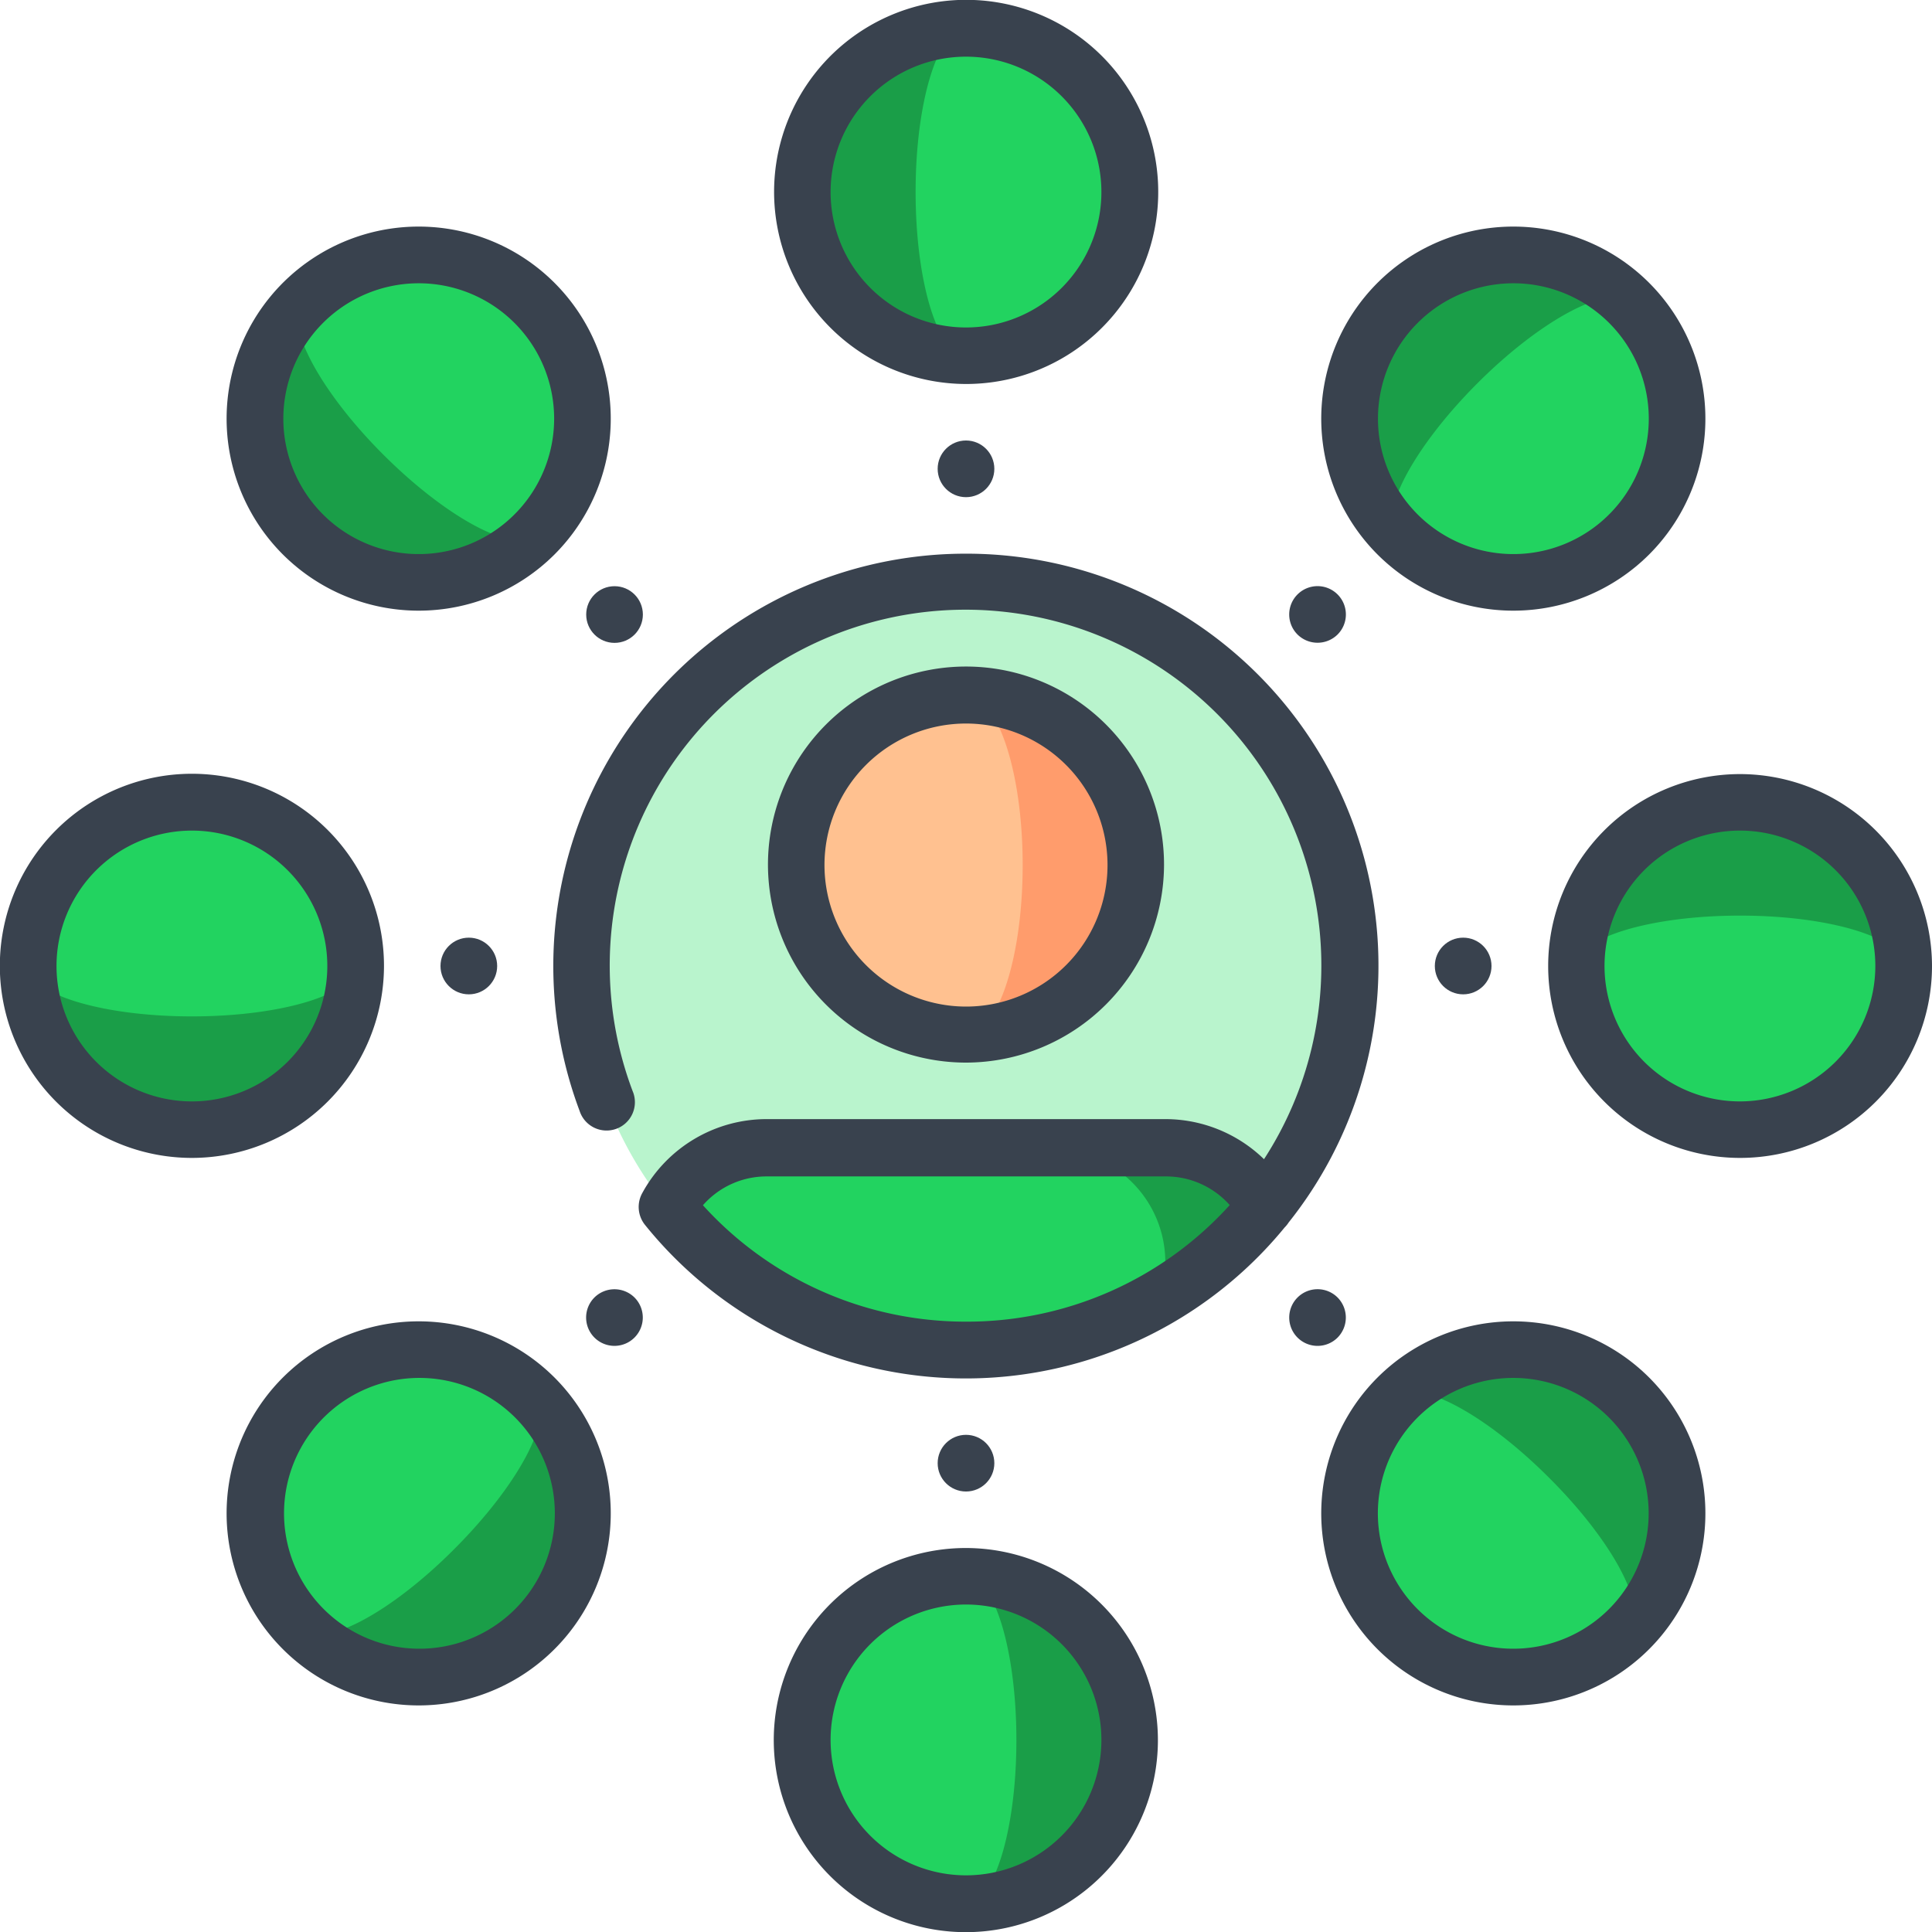 <svg xmlns="http://www.w3.org/2000/svg" viewBox="0 0 120 120"><defs><style>.cls-1{fill:#b9f4cd;}.cls-2{fill:#1a9e48;}.cls-3{fill:#22d360;}.cls-4{fill:#ff9c6c;}.cls-5{fill:#ffc190;}.cls-6{fill:#39424e;}</style></defs><g id="Layer_2" data-name="Layer 2"><g id="Layer_1-2" data-name="Layer 1"><path class="cls-1" d="M60,36.15A23.85,23.85,0,0,0,41.44,75H78.56A23.85,23.85,0,0,0,60,36.15Z"/><path class="cls-2" d="M72.38,71.31h-7l7,9.07A24,24,0,0,0,78.56,75,7,7,0,0,0,72.38,71.31Z"/><path class="cls-3" d="M65.35,71.31H47.62A7,7,0,0,0,41.44,75a23.84,23.84,0,0,0,30.94,5.4v-2a7,7,0,0,0-7-7Z"/><path class="cls-4" d="M60,43.18v21.1a10.55,10.55,0,1,0,0-21.1Z"/><path class="cls-5" d="M63.52,53.73c0-5.82-1.58-10.55-3.52-10.55a10.55,10.55,0,1,0,0,21.1C61.94,64.28,63.52,59.56,63.52,53.73Z"/><path class="cls-2" d="M60,97.91v20.33a10.17,10.17,0,1,0,0-20.33Z"/><path class="cls-3" d="M63.13,108.08c0-5.62-1.4-10.17-3.13-10.17a10.17,10.17,0,1,0,0,20.33C61.73,118.24,63.13,113.69,63.13,108.08Z"/><path class="cls-2" d="M86.81,86.81l14.37,14.37A10.16,10.16,0,0,0,86.81,86.81Z"/><path class="cls-3" d="M96.21,91.78c-4-4-8.18-6.2-9.4-5a10.16,10.16,0,0,0,14.37,14.37c1.23-1.22-1-5.43-5-9.4Z"/><path class="cls-2" d="M97.91,60h20.33a10.17,10.17,0,1,0-20.33,0Z"/><path class="cls-3" d="M108.08,56.87c-5.62,0-10.17,1.4-10.17,3.13a10.17,10.17,0,1,0,20.33,0C118.24,58.27,113.69,56.87,108.08,56.87Z"/><path class="cls-2" d="M86.81,33.19l14.37-14.37A10.16,10.16,0,0,0,86.81,33.19Z"/><path class="cls-3" d="M91.78,23.79c-4,4-6.2,8.18-5,9.4a10.16,10.16,0,1,0,14.37-14.37C100,17.59,95.75,19.82,91.78,23.79Z"/><path class="cls-2" d="M60,22.09V1.76a10.17,10.17,0,1,0,0,20.33Z"/><path class="cls-3" d="M56.87,11.92c0,5.62,1.4,10.17,3.13,10.17A10.17,10.17,0,1,0,60,1.76C58.27,1.76,56.87,6.31,56.87,11.92Z"/><path class="cls-2" d="M33.19,33.19,18.82,18.82A10.16,10.16,0,0,0,33.19,33.19Z"/><path class="cls-3" d="M23.79,28.22c4,4,8.18,6.2,9.4,5A10.16,10.16,0,0,0,18.82,18.82C17.59,20,19.82,24.25,23.79,28.22Z"/><path class="cls-2" d="M22.09,60H1.76a10.17,10.17,0,1,0,20.33,0Z"/><path class="cls-3" d="M11.92,63.13c5.62,0,10.17-1.4,10.17-3.13A10.17,10.17,0,1,0,1.76,60C1.76,61.73,6.31,63.13,11.92,63.13Z"/><path class="cls-2" d="M33.19,86.81,18.82,101.18A10.16,10.16,0,0,0,33.19,86.81Z"/><path class="cls-3" d="M28.22,96.21c4-4,6.2-8.18,5-9.4a10.16,10.16,0,0,0-14.37,14.37c1.22,1.23,5.43-1,9.4-5Z"/><circle class="cls-6" cx="60" cy="90.88" r="1.76"/><path class="cls-6" d="M83.08,80.59a1.76,1.76,0,1,0,0,2.49A1.77,1.77,0,0,0,83.08,80.59Z"/><circle class="cls-6" cx="90.88" cy="60" r="1.76"/><path class="cls-6" d="M83.08,39.41a1.76,1.76,0,1,0-2.49,0A1.77,1.77,0,0,0,83.08,39.41Z"/><circle class="cls-6" cx="60" cy="29.12" r="1.76"/><circle class="cls-6" cx="38.17" cy="38.17" r="1.76"/><circle class="cls-6" cx="29.12" cy="60" r="1.76"/><path class="cls-6" d="M36.92,80.59a1.76,1.76,0,1,0,2.49,0A1.77,1.77,0,0,0,36.92,80.59Z"/><path class="cls-6" d="M72.3,53.73A12.3,12.3,0,1,0,60,66,12.32,12.32,0,0,0,72.3,53.73Zm-21.09,0A8.79,8.79,0,1,1,60,62.52,8.8,8.8,0,0,1,51.21,53.73Z"/><path class="cls-6" d="M60,34.39A25.61,25.61,0,0,0,36,69a1.76,1.76,0,1,0,3.29-1.24A22.1,22.1,0,1,1,78.51,72a8.8,8.8,0,0,0-6.13-2.49H47.62a8.8,8.8,0,0,0-7.72,4.58,1.78,1.78,0,0,0,.17,2,25.59,25.59,0,0,0,39.72.15,1.79,1.79,0,0,0,.25-.31A25.59,25.59,0,0,0,60,34.39Zm0,47.7a22,22,0,0,1-16.34-7.23,5.25,5.25,0,0,1,4-1.79H72.38a5.29,5.29,0,0,1,4,1.78A22,22,0,0,1,60,82.09Z"/><path class="cls-6" d="M60,96.15a11.93,11.93,0,1,0,11.92,11.93A11.94,11.94,0,0,0,60,96.15Zm0,20.33a8.41,8.41,0,1,1,8.41-8.4A8.41,8.41,0,0,1,60,116.48Z"/><path class="cls-6" d="M60,23.85A11.93,11.93,0,1,0,48.08,11.92,11.94,11.94,0,0,0,60,23.85ZM60,3.52a8.41,8.41,0,1,1-8.41,8.4A8.41,8.41,0,0,1,60,3.52Z"/><path class="cls-6" d="M85.56,85.56a11.93,11.93,0,1,0,16.87,0A11.94,11.94,0,0,0,85.56,85.56ZM99.94,99.94a8.41,8.41,0,1,1,0-11.89A8.41,8.41,0,0,1,99.94,99.94Z"/><path class="cls-6" d="M34.44,34.44a11.93,11.93,0,1,0-16.87,0A11.94,11.94,0,0,0,34.44,34.44ZM20.06,20.06a8.41,8.41,0,1,1,0,11.89A8.41,8.41,0,0,1,20.06,20.06Z"/><path class="cls-6" d="M102.43,34.44a11.93,11.93,0,1,0-16.87,0A11.94,11.94,0,0,0,102.43,34.44ZM88.05,20.06a8.41,8.41,0,1,1,0,11.89,8.41,8.41,0,0,1,0-11.89Z"/><path class="cls-6" d="M17.57,85.56a11.93,11.93,0,1,0,16.87,0A11.94,11.94,0,0,0,17.57,85.56ZM32,99.94a8.41,8.41,0,1,1,0-11.89A8.41,8.41,0,0,1,32,99.94Z"/><path class="cls-6" d="M108.08,48.08A11.92,11.92,0,1,0,120,60,11.94,11.94,0,0,0,108.08,48.08Zm0,20.33a8.41,8.41,0,1,1,8.4-8.41A8.42,8.42,0,0,1,108.08,68.41Z"/><path class="cls-6" d="M23.85,60A11.93,11.93,0,1,0,11.92,71.92,11.94,11.94,0,0,0,23.85,60ZM11.92,68.41A8.41,8.41,0,1,1,20.33,60,8.41,8.41,0,0,1,11.92,68.41Z"/></g></g></svg>